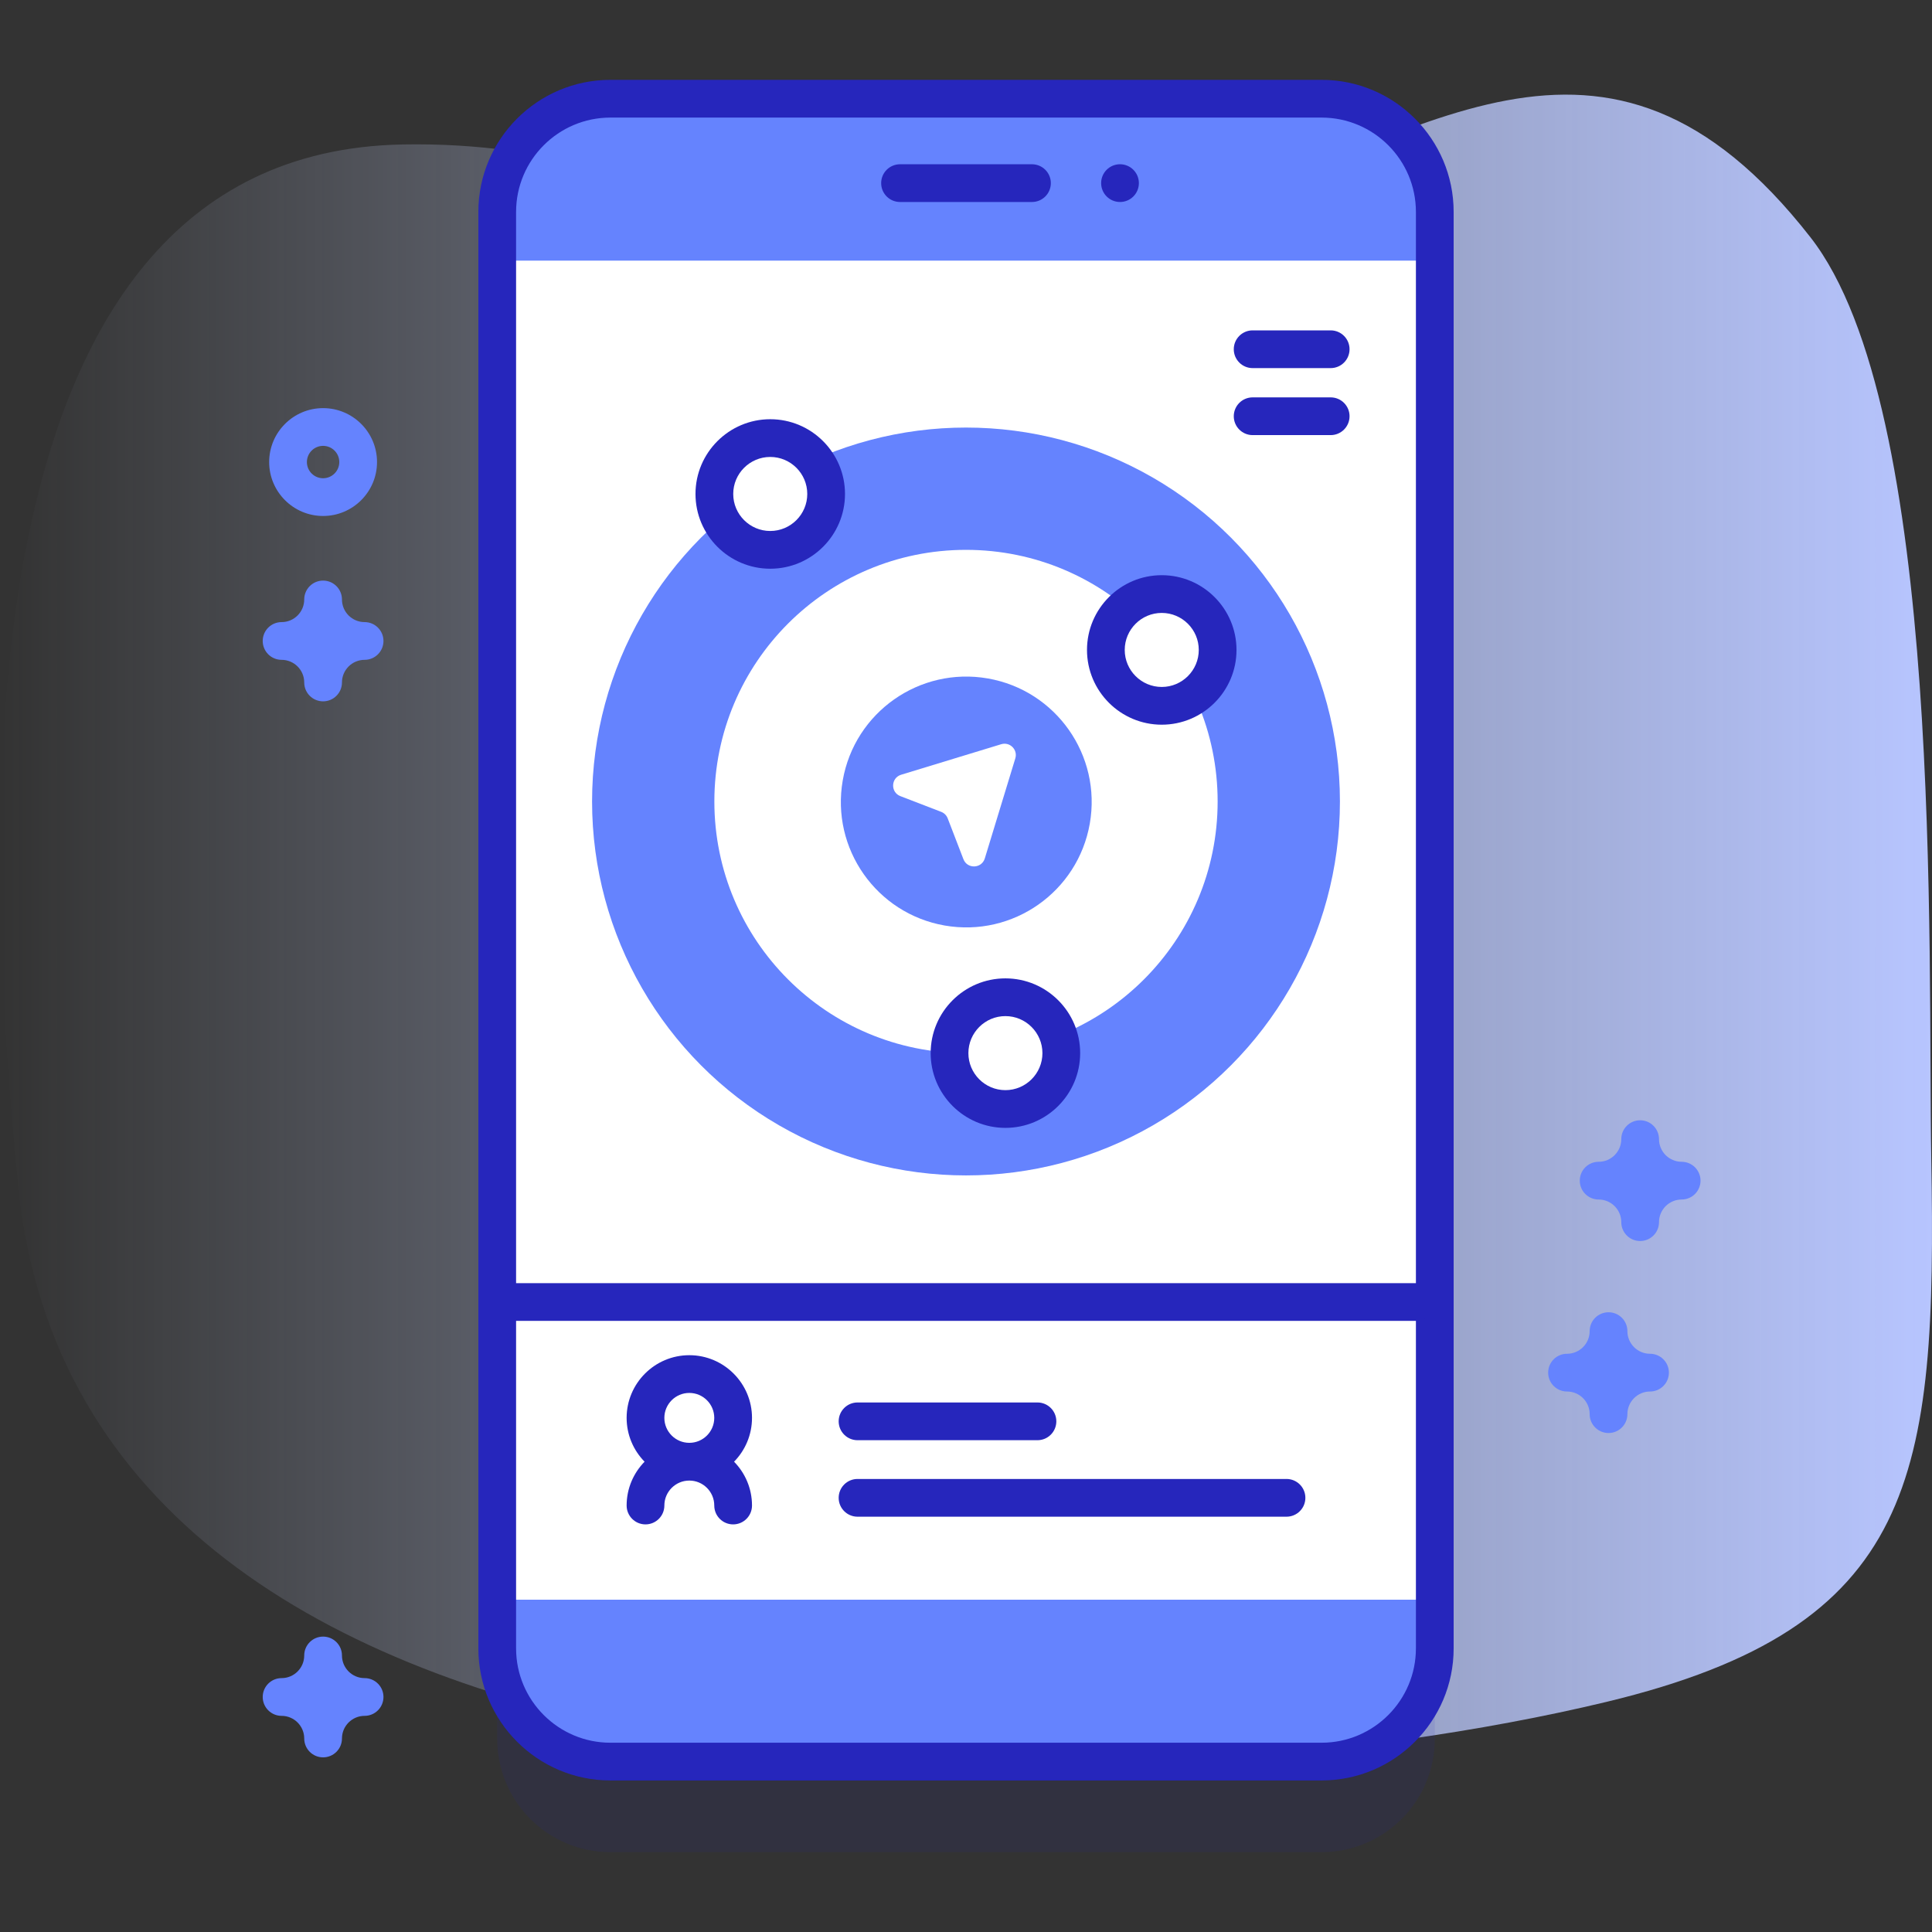 <svg id="Capa_1" enable-background="new 0 0 512 512" height="512" viewBox="0 0 512 512" width="512" xmlns="http://www.w3.org/2000/svg" xmlns:xlink="http://www.w3.org/1999/xlink"><rect x="0" y="0" width="512" height="512" fill="#333333" stroke="none"/><linearGradient id="SVGID_1_" gradientUnits="userSpaceOnUse" x1="0" x2="512" y1="246.5" y2="246.5"><stop offset="0" stop-color="#d2deff" stop-opacity="0"/><stop offset="1" stop-color="#b7c5ff"/></linearGradient><g><path d="m4.896 314.759c17.448 172.871 292.417 167.142 420.803 136.265 82.47-19.834 87.596-59.472 86.106-144.001-.96-54.486 3.443-198.725-32.004-244.123-54.448-69.733-103.228-25.998-170.656-3.235-86.488 29.197-120.189-22.932-202.476-21.379-120.641 2.277-110.778 187.251-101.773 276.473z" fill="url(#SVGID_1_)"/><g><g><g><path d="m350.232 490.839h-188.464c-16.568 0-30-13.431-30-30v-380.678c0-16.569 13.432-30 30-30h188.464c16.568 0 30 13.431 30 30v380.678c0 16.568-13.431 30-30 30z" fill="#2626bc" opacity=".1"/><path d="m350.232 466.839h-188.464c-16.568 0-30-13.431-30-30v-380.678c0-16.569 13.432-30 30-30h188.464c16.568 0 30 13.431 30 30v380.678c0 16.568-13.431 30-30 30z" fill="#6583fe"/><path d="m131.77 69.07h248.46v354.86h-248.46z" fill="#fff"/><path d="m131.77 345.046h248.46v78.884h-248.46z" fill="#fff"/><path d="m350.232 471.839h-188.464c-19.299 0-35-15.701-35-35v-380.678c0-19.299 15.701-35 35-35h188.464c19.299 0 35 15.701 35 35v380.678c0 19.299-15.701 35-35 35zm-188.464-440.678c-13.785 0-25 11.215-25 25v380.678c0 13.785 11.215 25 25 25h188.464c13.785 0 25-11.215 25-25v-380.678c0-13.785-11.215-25-25-25z" fill="#2626bc"/><g><path d="m273.483 53.531h-34.966c-2.761 0-5-2.239-5-5s2.239-5 5-5h34.966c2.761 0 5 2.239 5 5s-2.239 5-5 5z" fill="#2626bc"/></g><path d="m301.815 48.529c0 2.762-2.239 5.002-5.002 5.002-2.762 0-5.002-2.239-5.002-5.002s2.239-5.002 5.002-5.002c2.763.001 5.002 2.24 5.002 5.002z" fill="#2626bc"/></g><g><g><circle cx="256" cy="212.403" fill="#6583fe" r="99.095"/><circle cx="256" cy="212.403" fill="#fff" r="66.686"/><ellipse cx="256" cy="212.403" fill="#6583fe" rx="33.236" ry="33.236" transform="matrix(.172 -.985 .985 .172 2.822 428.162)"/></g><g fill="#fff"><path d="m238.609 210.983 10.819 4.167c.791.305 1.417.93 1.721 1.721l4.167 10.819c1.025 2.662 4.837 2.525 5.669-.203l8.086-26.515c.701-2.297-1.448-4.445-3.745-3.745l-26.515 8.086c-2.727.833-2.864 4.645-.202 5.67z"/><ellipse cx="307.876" cy="172.241" rx="14.81" ry="14.81" transform="matrix(.239 -.971 .971 .239 67.168 430.144)"/><ellipse cx="204.124" cy="130.907" rx="14.81" ry="14.81" transform="matrix(.259 -.966 .966 .259 24.844 294.192)"/><ellipse cx="266.443" cy="279.089" rx="14.81" ry="14.81" transform="matrix(1 -.01 .01 1 -2.753 2.655)"/></g></g><g fill="#2626bc"><g><path d="m352.644 105.308h-20.681c-2.761 0-5 2.239-5 5s2.239 5 5 5h20.681c2.761 0 5-2.239 5-5 0-2.762-2.239-5-5-5z"/><path d="m352.644 87.552h-20.681c-2.761 0-5 2.239-5 5s2.239 5 5 5h20.681c2.761 0 5-2.239 5-5s-2.239-5-5-5z"/></g><g><path d="m199.289 375.754c0-9.16-7.453-16.613-16.613-16.613-9.161 0-16.613 7.453-16.613 16.613 0 4.518 1.818 8.615 4.755 11.613-2.936 2.998-4.755 7.095-4.755 11.613 0 2.761 2.239 5 5 5s5-2.239 5-5c0-3.646 2.967-6.613 6.613-6.613s6.613 2.967 6.613 6.613c0 2.761 2.239 5 5 5s5-2.239 5-5c0-4.518-1.818-8.615-4.755-11.613 2.937-2.997 4.755-7.095 4.755-11.613zm-16.614-6.613c3.646 0 6.613 2.966 6.613 6.613s-2.967 6.613-6.613 6.613-6.613-2.967-6.613-6.613 2.967-6.613 6.613-6.613z"/><g><path d="m274.938 371.669h-47.681c-2.761 0-5 2.239-5 5s2.239 5 5 5h47.681c2.761 0 5-2.239 5-5 0-2.762-2.239-5-5-5z"/><path d="m340.938 391.941h-113.681c-2.761 0-5 2.239-5 5s2.239 5 5 5h113.681c2.761 0 5-2.239 5-5s-2.239-5-5-5z"/></g></g></g></g><g fill="#6583fe"><path d="m85.623 136.741c-7.88 0-14.292-6.411-14.292-14.292s6.411-14.292 14.292-14.292c7.88 0 14.292 6.411 14.292 14.292s-6.412 14.292-14.292 14.292zm0-18.583c-2.366 0-4.292 1.925-4.292 4.292 0 2.366 1.925 4.291 4.292 4.291 2.366 0 4.292-1.925 4.292-4.291 0-2.367-1.926-4.292-4.292-4.292z"/><path d="m85.623 465.718c-2.761 0-5-2.239-5-5 0-3.309-2.691-6-6-6-2.761 0-5-2.239-5-5s2.239-5 5-5c3.309 0 6-2.691 6-6 0-2.761 2.239-5 5-5s5 2.239 5 5c0 3.309 2.691 6 6 6 2.761 0 5 2.239 5 5s-2.239 5-5 5c-3.309 0-6 2.691-6 6 0 2.761-2.239 5-5 5z"/><path d="m434.655 328.884c-2.761 0-5-2.239-5-5 0-3.309-2.691-6-6-6-2.761 0-5-2.239-5-5s2.239-5 5-5c3.309 0 6-2.691 6-6 0-2.761 2.239-5 5-5s5 2.239 5 5c0 3.309 2.691 6 6 6 2.761 0 5 2.239 5 5s-2.239 5-5 5c-3.309 0-6 2.691-6 6 0 2.761-2.239 5-5 5z"/><path d="m85.623 185.863c-2.761 0-5-2.239-5-5 0-3.309-2.691-6-6-6-2.761 0-5-2.239-5-5s2.239-5 5-5c3.309 0 6-2.691 6-6 0-2.761 2.239-5 5-5s5 2.239 5 5c0 3.309 2.691 6 6 6 2.761 0 5 2.239 5 5s-2.239 5-5 5c-3.309 0-6 2.691-6 6 0 2.761-2.239 5-5 5z"/><path d="m426.277 379.764c-2.761 0-5-2.239-5-5 0-3.309-2.691-6-6-6-2.761 0-5-2.239-5-5s2.239-5 5-5c3.309 0 6-2.691 6-6 0-2.761 2.239-5 5-5s5 2.239 5 5c0 3.309 2.691 6 6 6 2.761 0 5 2.239 5 5s-2.239 5-5 5c-3.309 0-6 2.691-6 6 0 2.761-2.238 5-5 5z"/></g></g><g fill="#2626bc"><path d="m307.875 192.051c-10.923 0-19.81-8.887-19.81-19.81s8.887-19.81 19.81-19.81 19.811 8.887 19.811 19.81-8.887 19.81-19.811 19.81zm0-29.62c-5.409 0-9.81 4.401-9.81 9.81s4.401 9.81 9.81 9.81c5.41 0 9.811-4.401 9.811-9.81 0-5.41-4.401-9.81-9.811-9.81z"/><path d="m204.124 150.717c-10.923 0-19.811-8.887-19.811-19.81s8.887-19.81 19.811-19.81c10.923 0 19.81 8.887 19.81 19.81.001 10.923-8.886 19.81-19.81 19.81zm0-29.62c-5.41 0-9.811 4.401-9.811 9.81s4.401 9.81 9.811 9.81c5.409 0 9.81-4.401 9.81-9.81.001-5.409-4.4-9.81-9.81-9.81z"/><path d="m266.443 298.899c-10.923 0-19.81-8.887-19.81-19.81s8.887-19.811 19.81-19.811 19.811 8.887 19.811 19.811c-.001 10.924-8.888 19.81-19.811 19.81zm0-29.62c-5.409 0-9.81 4.401-9.81 9.811 0 5.409 4.401 9.81 9.81 9.81 5.41 0 9.811-4.401 9.811-9.81-.001-5.41-4.402-9.811-9.811-9.811z"/><path d="m375.232 350.046h-243.462c-2.761 0-5-2.239-5-5s2.239-5 5-5h243.462c2.761 0 5 2.239 5 5s-2.239 5-5 5z"/></g></g></svg>